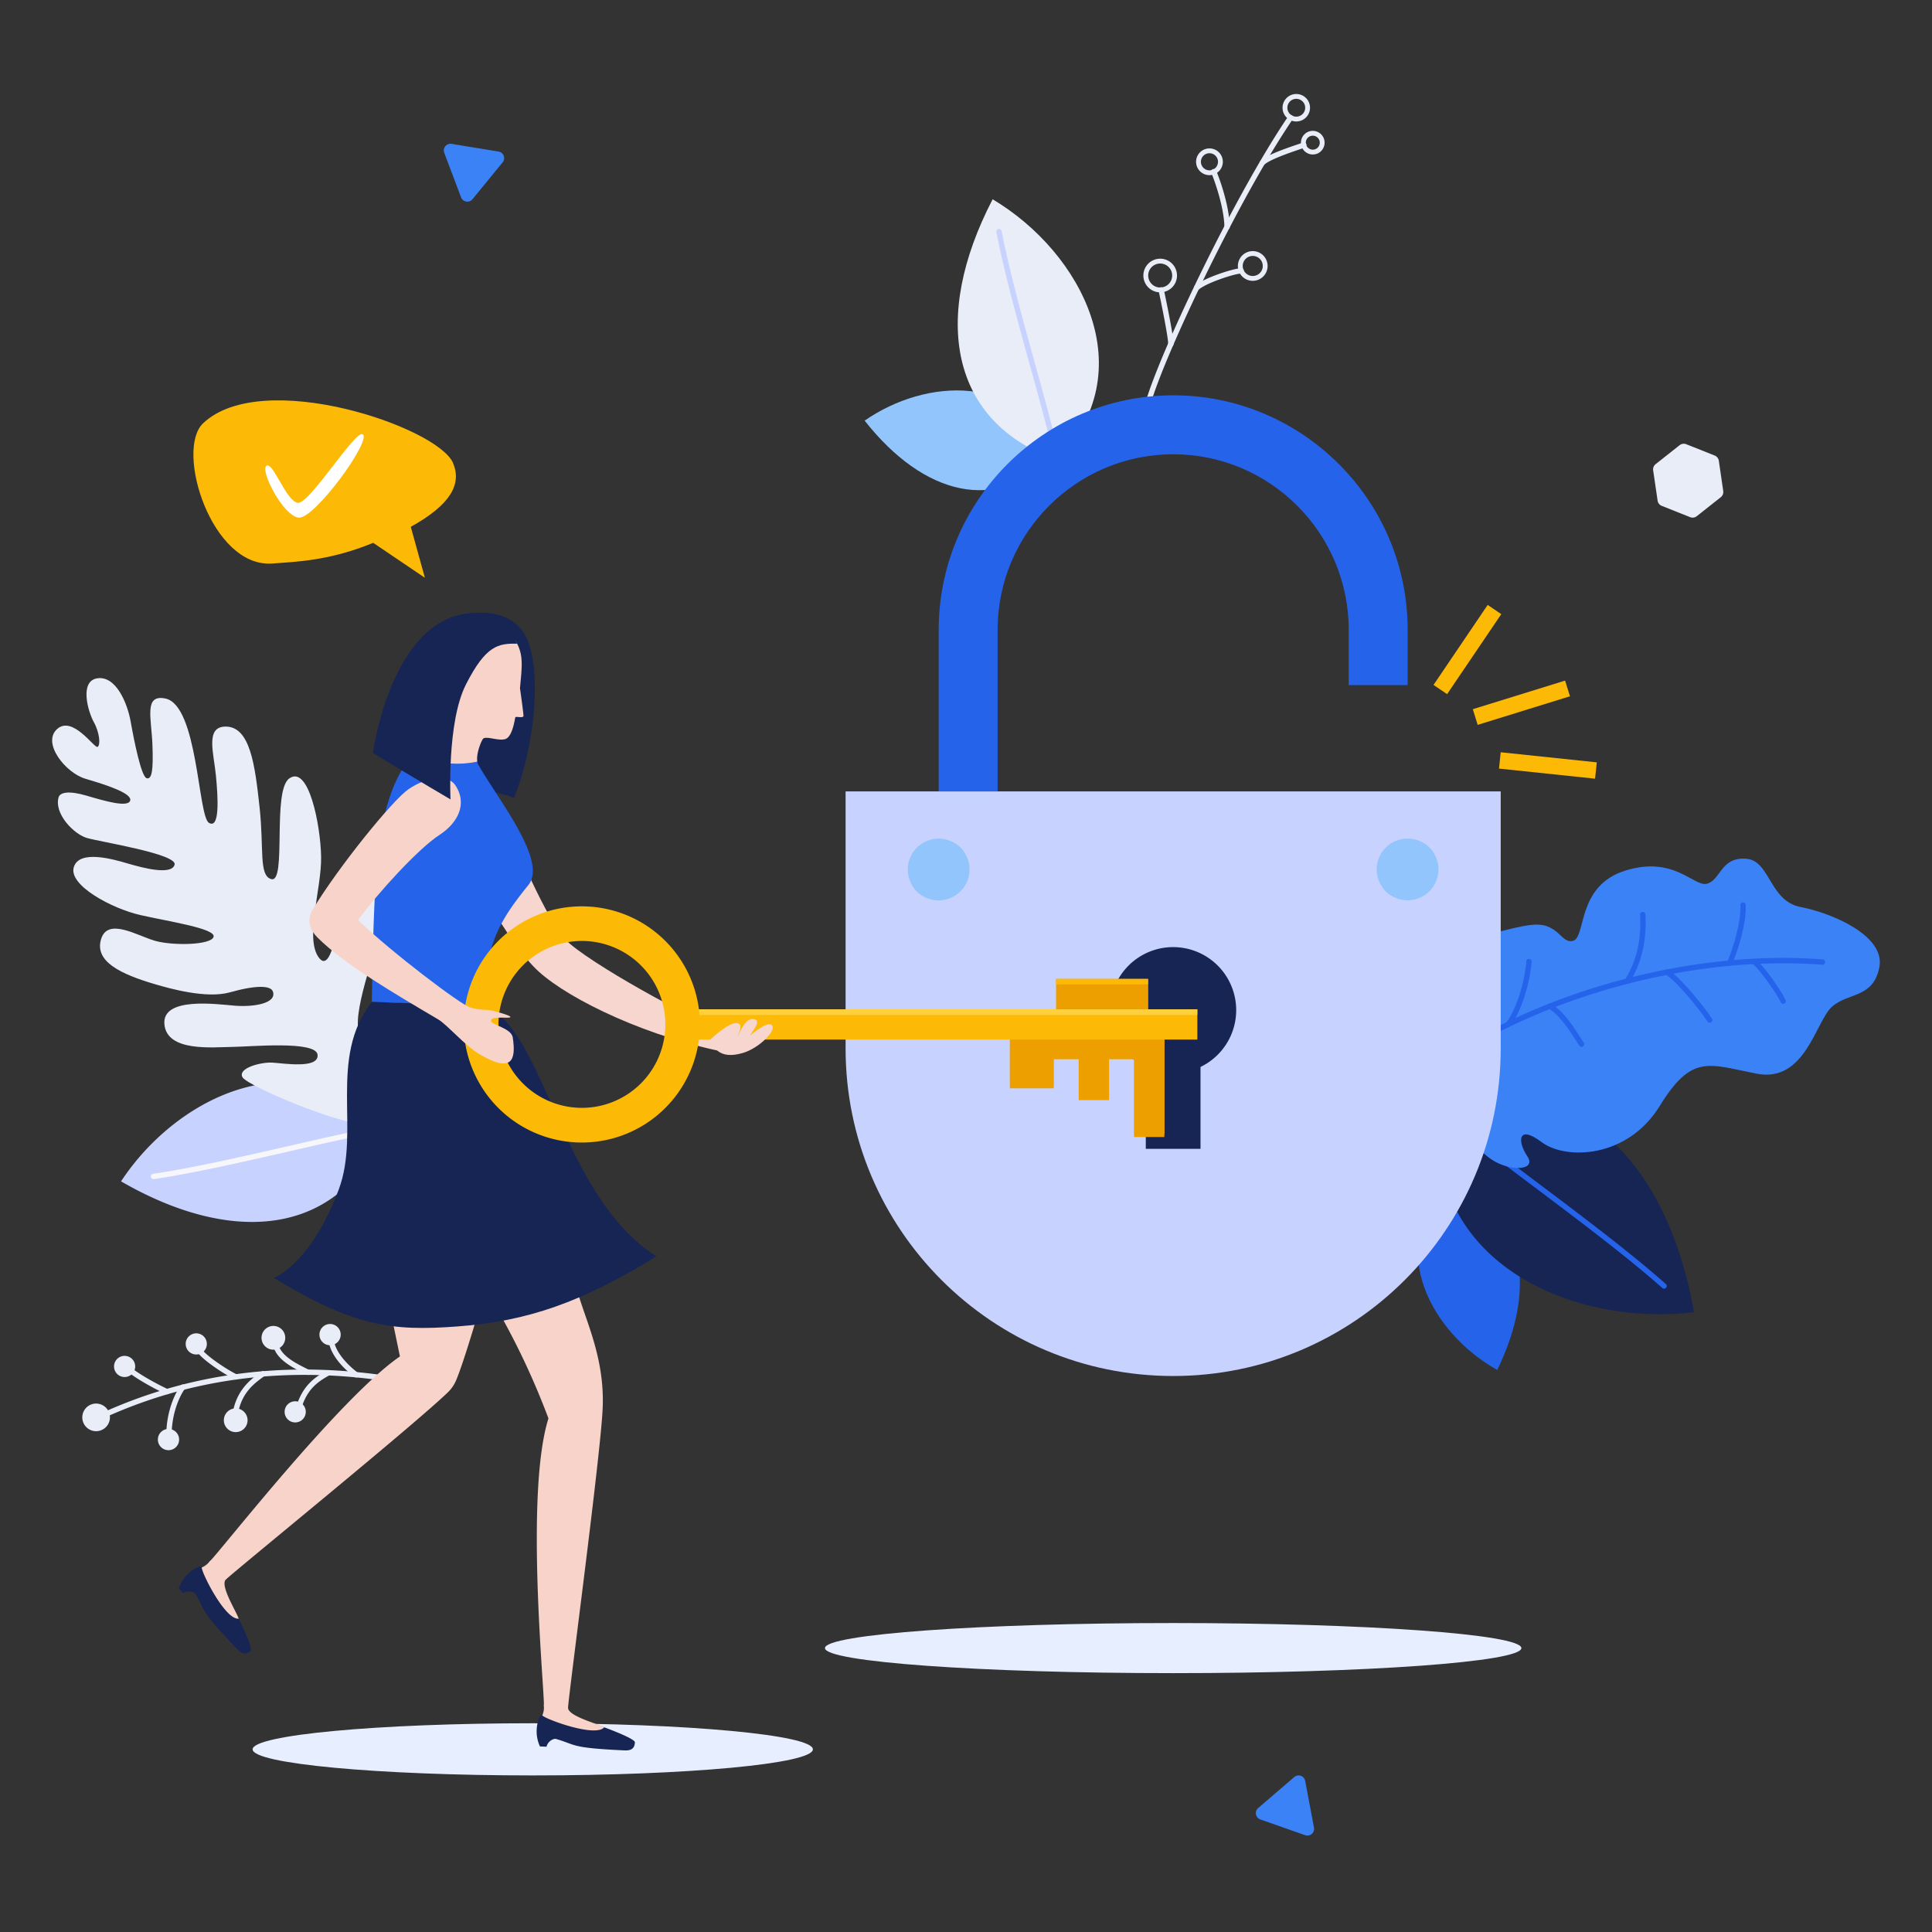 <svg id="SvgjsSvg1001" width="288" height="288" xmlns="http://www.w3.org/2000/svg" version="1.1" xmlns:xlink="http://www.w3.org/1999/xlink" xmlns:svgjs="http://svgjs.com/svgjs"><rect width="100%" height="100%" fill="#333333" stroke="none"/><defs id="SvgjsDefs1002"></defs><g id="SvgjsG1008"><svg xmlns="http://www.w3.org/2000/svg" viewBox="0 0 2000 2000" width="288" height="288"><g class="color000 svgShape" data-name="Secondary shapes" fill="#000000"><path d="M841.51 1810.91c0-14.93-129.86-27-290-27s-290 12.1-290 27 129.86 27 290.05 27 289.95-12.08 289.95-27ZM1574.93 1706.1c0-14.32-161.4-25.93-360.49-25.93S854 1691.78 854 1706.1s161.4 25.93 360.49 25.93 360.44-11.61 360.44-25.93Z" style="mix-blend-mode:multiply" fill="#e7eeff" class="colore7eeff svgShape"></path><path fill="#e9edf7" d="M1188.6 419.8a2.5 2.5 0 0 1-.76-.11 2.77 2.77 0 0 1-1.9-3.42c14.71-51.29 91.77-213.76 147.83-296.15a2.77 2.77 0 0 1 4.58 3.11c-55.81 82-132.47 243.6-147.09 294.57a2.77 2.77 0 0 1-2.66 2Z" class="colore9edf7 svgShape"></path><path fill="none" stroke="#e9edf7" stroke-linecap="round" stroke-linejoin="round" stroke-width="5" d="M1331.14 116.16a11.72 11.72 0 1 1 15.39 6.14 11.72 11.72 0 0 1-15.39-6.14ZM1241.58 171.92a11.35 11.35 0 1 1 14.91 6 11.35 11.35 0 0 1-14.91-6ZM1285 280.4a12.88 12.88 0 1 1 16.92 6.76 12.88 12.88 0 0 1-16.92-6.76ZM1187.33 291.1a14.91 14.91 0 1 1 19.57 7.82 14.91 14.91 0 0 1-19.57-7.82ZM1350.05 151.54a9.73 9.73 0 1 1 12.78 5.1 9.74 9.74 0 0 1-12.78-5.1Z" class="colorStrokee9edf7 svgStroke"></path><path fill="#e9edf7" d="M1306.68 171.42a2.77 2.77 0 0 1-1.91-4.77c6.17-5.85 23.24-12 38.75-17.24 2.08-.71 3.85-1.31 5.15-1.78a2.77 2.77 0 1 1 1.87 5.21c-1.32.47-3.12 1.08-5.24 1.8-10 3.42-30.91 10.51-36.72 16a2.75 2.75 0 0 1-1.9.78ZM1270.25 237.64a2.76 2.76 0 0 1-2.76-2.72c-.34-21.06-10.77-49.49-13.54-55.95a2.77 2.77 0 1 1 5.08-2.19c3.52 8.2 13.64 36.46 14 58.05a2.77 2.77 0 0 1-2.72 2.81ZM1238.68 300.86a2.77 2.77 0 0 1-1.89-4.79c8.66-8.08 40.3-18.37 48.19-18.43a2.77 2.77 0 0 1 0 5.53c-6.92.06-36.91 9.9-44.47 16.95a2.78 2.78 0 0 1-1.83.74ZM1212.06 359a2.77 2.77 0 0 1-2.74-2.79c0-7.51-8.06-47.07-10-55.52a2.76 2.76 0 1 1 5.39-1.23c1.51 6.66 10.17 48.16 10.12 56.79a2.77 2.77 0 0 1-2.77 2.75ZM111.13 1466a2.76 2.76 0 0 1-1.12-5.29c138.27-61.32 260.46-41.57 312.64-33.13a2.77 2.77 0 1 1-.88 5.46c-51.69-8.36-172.75-27.93-309.52 32.73a2.74 2.74 0 0 1-1.12.23Z" class="colore9edf7 svgShape"></path><path fill="#e9edf7" d="M174.93 1486.53h-.07a2.77 2.77 0 0 1-2.7-2.83c.62-26.23 11-44.53 14.91-49.37a2.77 2.77 0 1 1 4.29 3.49c-3.36 4.13-13.09 21.45-13.67 46a2.77 2.77 0 0 1-2.76 2.71ZM172.75 1443.36a2.72 2.72 0 0 1-1.17-.26c-11.19-5.27-32.72-16.64-42.47-25.82a2.77 2.77 0 0 1 3.8-4c8 7.58 26.91 18.19 41 24.85a2.76 2.76 0 0 1-1.18 5.26ZM244.15 1428.06a2.83 2.83 0 0 1-1.16-.26c-10.41-4.84-34.22-20.46-39.44-29.11a2.77 2.77 0 1 1 4.74-2.86c4.47 7.41 27.28 22.42 37 27a2.77 2.77 0 0 1-1.17 5.28ZM243 1471.42h-.23a2.76 2.76 0 0 1-2.53-3c2.22-27.65 18.8-40 27.71-46.57.88-.66 1.68-1.25 2.39-1.81a2.77 2.77 0 1 1 3.41 4.36c-.75.58-1.59 1.21-2.5 1.89-8.78 6.51-23.48 17.42-25.5 42.57a2.77 2.77 0 0 1-2.75 2.56ZM318.64 1423.31a2.88 2.88 0 0 1-1.26-.3c-.94-.49-1.93-1-2.94-1.49-13.26-6.67-31.43-15.8-32.2-32.81a2.77 2.77 0 1 1 5.53-.25c.62 13.78 17.11 22.06 29.16 28.12l3 1.5a2.77 2.77 0 0 1-1.26 5.23ZM308.77 1461.66a2.75 2.75 0 0 1-2.66-3.51c7-25 21.09-33 32.42-39.43a2.76 2.76 0 0 1 2.74 4.8c-11 6.27-23.46 13.37-29.84 36.12a2.76 2.76 0 0 1-2.66 2.02ZM368.64 1425.93a2.75 2.75 0 0 1-1.67-.56c-19.05-14.46-26.26-29-26.67-37.87a2.77 2.77 0 0 1 2.64-2.88 2.74 2.74 0 0 1 2.89 2.63c.43 9.37 10.26 22.92 24.49 33.71a2.77 2.77 0 0 1-1.68 5ZM374.11 1469a3.41 3.41 0 0 1-.55 0 2.77 2.77 0 0 1-2.17-3.26c1.59-7.9 8.67-27.57 39.94-39.55a2.77 2.77 0 0 1 2 5.17c-28.71 11-35.08 28.47-36.49 35.47a2.78 2.78 0 0 1-2.73 2.17ZM96.46 1481.24a14.3 14.3 0 1 1 17-10.91 14.31 14.31 0 0 1-17 10.91Z" class="colore9edf7 svgShape"></path><path fill="#e9edf7" d="M126.69 1425.25a10.95 10.95 0 1 1 13-8.35 10.94 10.94 0 0 1-13 8.35ZM172.16 1501a11 11 0 1 1 13-8.36 11 11 0 0 1-13 8.36ZM200.87 1401.92a10.95 10.95 0 1 1 13-8.35 10.94 10.94 0 0 1-13 8.35ZM303.29 1472.25a10.95 10.95 0 1 1 13-8.36 10.95 10.95 0 0 1-13 8.36ZM339.42 1392.36a11 11 0 1 1 13-8.36 11 11 0 0 1-13 8.36ZM241.37 1482.23a12.28 12.28 0 1 1 14.63-9.37 12.28 12.28 0 0 1-14.63 9.37ZM280.39 1396.89a12.28 12.28 0 1 1 14.62-9.37 12.27 12.27 0 0 1-14.62 9.37ZM371 1484.39a12.28 12.28 0 1 1 14.62-9.38 12.28 12.28 0 0 1-14.62 9.38Z" class="colore9edf7 svgShape"></path><path fill="#2563eb" d="M1496.94 1225.89c80.12 25.94 96.37 103.07 53 192.31-67.61-37.87-115.73-124.89-53-192.31Z" class="color6b67e9 svgShape"></path><path fill="#172554" d="M1490.63 1149c134.87-44.28 233.49 44.69 263 209.34-129.63 15.66-281.54-55.15-263-209.34Z" class="color362e94 svgShape"></path><path fill="#2563eb" d="M1722.63 1334a2.79 2.79 0 0 1-1.84-.69c-37-32.83-90-72.59-136.66-107.68-38.59-29-75.05-56.38-95.34-74.52a2.77 2.77 0 1 1 3.69-4.12c20.11 18 56.48 45.3 95 74.22 46.78 35.15 99.8 75 137 108a2.76 2.76 0 0 1-1.83 4.83Z" class="color5652cc svgShape"></path><path fill="#93c5fd" d="M1090.6 471.64c-58.16 60.55-134.38 41.52-195.52-36.2 63.41-44.16 162.39-49.44 195.52 36.2Z" class="colorced3f8 svgShape"></path><path fill="#3b82f6" d="M1482.92 1106.58c-8.62-33.73-2.21-123.8 71.61-142.74 33.41-8.57 42.68-8.85 54.25-1.17 7.53 5 11.32 13 19.22 11.41 14.44-3 3.27-57 54.65-72.88s71.12 17.94 84.95 13.49 13.82-27.23 39.46-25.79 24.11 43.6 56.81 50c34 6.65 88 30.17 81.63 62.45s-32.32 25.85-49.12 40.89-27.66 79.06-77.9 69.23c-49.92-9.77-67-20.71-100.41 33.53s-97.22 56.06-122.15 37.33-25.12-.67-14.91 14.51-17.91 16.16-36.89 3.51-50.38-51.42-61.2-93.77Z" class="color807dfb svgShape"></path><path fill="#2563eb" d="M1468.06 1118.51a2.77 2.77 0 0 1-1.62-5c63.57-45.79 136.47-79.55 216.67-100.34 69.47-18 140-24.94 203.79-20a2.77 2.77 0 0 1-.43 5.52c-63.24-4.85-133.08 2-202 19.88-79.54 20.62-151.82 54.09-214.83 99.47a2.7 2.7 0 0 1-1.58.47Z" class="color6b67e9 svgShape"></path><path fill="#2563eb" d="M1790.33 999.84a2.77 2.77 0 0 1-2.46-4c3.55-7 14.77-39 13.75-58.82a2.76 2.76 0 1 1 5.52-.29c1.09 21.12-10.5 54-14.34 61.6a2.75 2.75 0 0 1-2.47 1.51ZM1845.91 1039.15a2.78 2.78 0 0 1-2.51-1.61c-3.63-7.83-20.24-32.4-29.43-40.22a2.77 2.77 0 0 1 3.59-4.21c9.85 8.39 27 33.71 30.86 42.11a2.77 2.77 0 0 1-1.34 3.67 2.88 2.88 0 0 1-1.17.26ZM1684.47 1018.43a2.72 2.72 0 0 1-1.44-.41 2.76 2.76 0 0 1-.91-3.8c7.71-12.6 17.73-33.29 15.67-67.34a2.76 2.76 0 0 1 5.52-.33c2.41 39.72-11.81 62.93-16.48 70.56a2.76 2.76 0 0 1-2.36 1.32ZM1769.91 1058.69a2.76 2.76 0 0 1-2.29-1.22c-9.49-14.11-33.81-43.63-43.5-48.58a2.77 2.77 0 1 1 2.52-4.93c11 5.63 35.76 35.85 45.57 50.42a2.76 2.76 0 0 1-2.3 4.31ZM1637.21 1083.68a2.77 2.77 0 0 1-2.3-1.23c-1.32-2-2.69-4.09-4.14-6.35-7.18-11.14-16.12-25-27.68-32.12a2.77 2.77 0 1 1 2.9-4.71c12.63 7.77 21.94 22.23 29.43 33.84 1.43 2.23 2.79 4.33 4.08 6.26a2.77 2.77 0 0 1-2.29 4.31ZM1561.15 1063.35a2.81 2.81 0 0 1-1.74-.62 2.77 2.77 0 0 1-.4-3.89c9.79-12.06 19.21-40.62 21-63.65a2.76 2.76 0 1 1 5.51.43c-1.86 24-11.83 53.9-22.22 66.7a2.73 2.73 0 0 1-2.15 1.03Z" class="color6b67e9 svgShape"></path><path fill="#e9edf7" d="M1094.2 476.29c-110.67-39.18-130.39-147.26-66.63-270 92.82 55.36 156.58 178.44 66.63 270Z" class="colore9edf7 svgShape"></path><path fill="#c7d2fe" d="M1094.19 479.06a2.77 2.77 0 0 1-2.71-2.26c-4.1-21.93-14.13-58.19-24.76-96.58-12.9-46.65-27.53-99.53-35.26-139.92a2.76 2.76 0 1 1 5.43-1c7.69 40.18 22.29 92.93 35.17 139.48 10.65 38.51 20.72 74.88 24.86 97a2.77 2.77 0 0 1-2.21 3.23 3.15 3.15 0 0 1-.52.05ZM398 1168.41c-44.12 108.81-153 123.69-272.7 54.53 59.4-90.27 185.2-148.48 272.7-54.53Z" class="colordde2f8 svgShape"></path><path fill="#f6f6fb" d="M159 1220.59a2.76 2.76 0 0 1-.4-5.5c40.48-5.89 93.84-18.12 140.92-28.91 38.94-8.93 75.73-17.36 98.05-20.51a2.77 2.77 0 0 1 .77 5.48c-22.09 3.11-58.76 11.52-97.59 20.42-47.18 10.81-100.65 23.07-141.35 29Z" class="colorf6f6fb svgShape"></path><path fill="#e9edf7" d="M397.8 1164.33c14.06-5.74 53.05-143.21 27.24-152.38-20.09-7.15-28.12 14-30.44 21.91-3.64 12.46-10.45 43-19.24 38.85-15.92-7.52 11.16-82.57 16.62-101.26s11-56.47-3.15-72.71-21.76-21.19-29.52 12-14.85 100.6-29.41 80.34 3.12-71.26 2.52-104.21-12.94-95.47-33-81c-18 12.89-2.33 109-18.66 104.17-13.06-3.82-7.35-31.41-12.07-74.54s-9.61-83.78-35.49-83.34c-20.79.36-11.94 27.33-9.69 50.62s4.15 55.83-7.24 49S204.88 730 171.18 723.1c-22.3-4.57-14.5 19.95-13.41 47.19s-.55 36.9-6 35.31-12.88-38.11-16.43-58.26-15.55-47.86-34.45-45.19-9.86 34.37-3.8 45.31 7.17 23.95 3.9 25.72-25.82-32.91-41.86-18.49 8.75 45.48 29.44 51.53 48.41 14.94 46.2 22.49-26.16.54-45-5-27.63-3.4-29.1 1.63c-4.91 16.78 15.51 38.09 29.29 42.13s94 16.58 90.76 27.72-32.86 3.26-48.1-1.2-50.79-14.86-56.26 3.83 39.48 42.76 69 49.46 78.25 13.92 75.73 22.54-42.54 9.41-61 4-48.79-24.41-55.52-1.41 20.14 35.95 56.43 46.59c15.18 4.45 52.87 15.06 77 8.26 27.46-7.74 42.41-7.1 44.52-.8 4.21 12.55-20.87 16.13-39.33 14.63s-75.58-9.62-73 19.23 50.2 23.65 69.56 23.46 87.46-6.79 89 8.1-35.26 8.8-46.89 8.13-36.11 5.63-30.83 15.17 121.7 59.37 146.77 49.15Z" class="colore9edf7 svgShape"></path><path fill="#c7d2fe" d="M875.35 819.25v266.08c0 187.28 151.83 339.11 339.09 339.11s339.09-151.83 339.09-339.11V819.25Z" class="colordde2f8 svgShape"></path><path fill="#2563eb" d="M1457.2 709.2h-61V652c0-100.21-81.52-181.74-181.72-181.74S1032.73 551.83 1032.73 652v167.25h-61V652c0-133.87 108.89-242.77 242.75-242.77S1457.2 518.17 1457.2 652Z" class="color6b67e9 svgShape"></path><path fill="#172554" d="M1149.18 1045.7a65.26 65.26 0 1 1 65.26 65.26 65.28 65.28 0 0 1-65.26-65.26Z" class="color362e94 svgShape"></path><path fill="#172554" d="M1186.12 1048.96h56.64v140.3h-56.64z" class="color362e94 svgShape"></path><circle cx="971.69" cy="900.11" r="31.98" fill="#93c5fd" class="colorced3f8 svgShape" transform="rotate(-75.5 971.69 900.11)"></circle><path fill="#93c5fd" d="m989.09 873.31-44.21 44.2a32.09 32.09 0 0 0 9.41 9.41l44.21-44.2a32.09 32.09 0 0 0-9.41-9.41Z" class="colorbbc0e6 svgShape"></path><circle cx="1457.19" cy="900.11" r="31.98" fill="#93c5fd" class="colorced3f8 svgShape" transform="rotate(-67.39 1457.097 900.117)"></circle><path fill="#93c5fd" d="m1474.59 873.31-44.21 44.2a32.21 32.21 0 0 0 9.41 9.41l44.21-44.2a32 32 0 0 0-9.41-9.41Z" class="colorbbc0e6 svgShape"></path><path fill="#fcba06" d="M1524.93 718.98h100.01v16.99h-100.01z" class="colorfcba06 svgShape" transform="rotate(-17.21 1574.917 727.484)"></path><path fill="#fcba06" d="M1469.06 663.94h100.01v16.99h-100.01z" class="colorfcba06 svgShape" transform="rotate(-55.9 1519.017 672.435)"></path><path fill="#fcba06" d="M1552.36 783.93h100.01v16.99h-100.01z" class="colorfcba06 svgShape" transform="rotate(5.99 1602.483 792.494)"></path><path fill="#f6d6ce" d="M479.23 810.2c22.84-6.19 38 10.59 43.45 31.79 8.22 32.07 45.45 112.75 62.25 130.31 23.31 24.35 137.18 85.81 149.44 87.46s18.86 30 8.07 27.69c-85.33-18.45-164.2-59-190.4-87.22-33.61-35.19-78.17-121.3-84.29-142.61s-2.36-43.62 11.48-47.42Z" class="colorf6d6ce svgShape"></path><path fill="#172554" d="M456.55 645.56c12-10 62.19-22.7 84.4 7.73s13 120.39-9 172.86c-12.56-6.33-55.64-12-55.64-12Z" class="color20196f svgShape"></path><path fill="#2563eb" d="M384.88 1037.23c2.46-124.39 3.44-196.72 33.27-243.59 9.07-14.23 13-11.19 19.44-11.19 15.65 9.79 41.8 9.37 56.44 6a9.51 9.51 0 0 0 1 3C516.36 828.7 567 891.33 547 916.14c-28.15 34.91-48.42 64.86-42.85 125.73Z" class="color6b67e9 svgShape"></path><path fill="#f7d3c9" d="M437.63 782.44c9.06-21.23 6.65-42 2.66-56 0 0-8.44-20.14.26-49.44 11.09-37.41 62.86-43.72 84.63-24.11 18.39 19 15.53 32.28 13.11 59.57 0 0 3.84 27.07 3.6 28.75-.35 2.45-7.7.2-8.34 1.27s-2.22 16.4-8.37 21.47-22.52-3.31-25.43 1.23c-2.16 3.37-7 15.63-5.63 23.25-14.69 3.38-40.84 3.8-56.49-5.99ZM598.68 1340c9.55 31.4 27.52 68.58 25.17 118.52s-35.13 295-35.8 309.23l-25-1.17c.79-16.65-19.82-220.18 4.7-298.25a775.61 775.61 0 0 0-53.22-113.37Z" class="colorf7d3c9 svgShape"></path><path fill="#172554" d="M575.21 1800.06c-3.75-.18-8.62 3.77-9.42 8.15l-6.84-.32a37.45 37.45 0 0 1-1.94-26.07c2.66-9.08 4.91-6.77 7.19-4.27 5.23 4.68 27.35 7.18 29.44-.2 5.69 1.13 63.87 20.88 63.62 26.33-.41 8.83-7.35 8.48-12.07 8.26-55.79-2.62-48.19-5.7-69.98-11.88Z" class="color362e94 svgShape"></path><path fill="#f7d3c9" d="M588.05 1767.7c-1.52-8.5-25.53-16-25-1.17a19.86 19.86 0 0 1-1.7 9.3c5.23 4.67 55.29 22.76 64.17 12.26-5.66-3.4-37.89-11.48-37.47-20.39ZM414 1404.18l-12.5-60.34 98.32-1.39s-19.3 67.33-27.9 87a37.52 37.52 0 0 1-8.32 11.92c-36 34.71-219.54 183.88-229.81 193.79l-17.36-18c11.84-11.48 135.51-170.43 197.57-212.98Z" class="colorf7d3c9 svgShape"></path><path fill="#172554" d="M202.24 1649.83c-2.61-2.71-8.85-3.17-12.44-.53l-4.75-4.92a37.44 37.44 0 0 1 16.45-20.31c8.17-4.78 8.23-1.55 8.17 1.82.59 7 15 24 21.57 20.07 3.36 4.72 32.15 59 28.22 62.78-6.36 6.15-11.17 1.14-14.45-2.26-38.79-40.18-31.19-37.24-42.77-56.65Z" class="color362e94 svgShape"></path><path fill="#f7d3c9" d="M233.79 1635.09c4.73-7.23-7.65-29.11-17.36-18a19.87 19.87 0 0 1-7.64 5.6c.6 7 24.61 54.49 38.29 52.94-1.8-6.36-19.71-34.34-13.29-40.54Z" class="colorf7d3c9 svgShape"></path><path fill="#172554" d="M384.88 1037.23c16.66 0 119.3 4.64 119.3 4.64 61.3 30.35 77.73 196.81 175.33 258.71-77.36 47.6-133.31 67.24-206.5 72.59-67.66 5-107.07-.1-189.18-50.09 27.07-14.58 50.3-47.36 66.92-91.91 22.63-60.66-11.41-135.82 34.13-193.94Z" class="color362e94 svgShape"></path><path fill="#fcba06" d="M723.52 1076.18h321.91v47.48h45.4v-30.08h25.88v42.32h31.37v-42.32H1174v80.51h31.37v-97.91h34.13v-31.37h-51.09v-31.38h-95v31.38H723.53a122.25 122.25 0 1 0 0 31.37ZM516 1060.47a86.38 86.38 0 1 1 86.37 86.37 86.37 86.37 0 0 1-86.37-86.37Z" class="colorfcba06 svgShape"></path><path fill="#ed9f00" d="M1045.43 1076.18v50.44h45.4v-30.08h25.88v42.32h31.37v-42.32h25.88v80.51h31.37v-100.87h-159.9z" class="colored9f00 svgShape"></path><path fill="#ed9f00" d="M1125.16 981.6h31.37v95.05h-31.37z" class="colored9f00 svgShape" transform="rotate(90 1140.85 1029.12)"></path><path fill="#ffd03e" d="M724.03 1050.73h515.43v-5.92H723.53l.5 5.92z" class="colorffd03e svgShape"></path><path fill="#fcba06" d="M1093.32 1013.43h95.05v5.57h-95.05z" class="colorfcba06 svgShape" transform="rotate(180 1140.845 1016.22)"></path><path fill="#f6d6ce" d="M769.1 1090c16.62-4.91 34.56-22.89 30.17-28.48S776.49 1072 776.49 1072c1.66-3.71 13.62-16.92 2.54-17.18-8.78-.19-15.3 18.59-15.3 18.59.53-3.83 7-14.35-1.76-14.36s-26.68 17.1-26.68 17.1c2.96 6.85 8.35 21.41 33.81 13.85Z" class="colorf6d6ce svgShape"></path><path fill="#f7d3c9" d="M324 941c27.36-44.9 82.31-112.53 98.68-123.87 18.21-12.62 40.61-16.24 48.61-4.32 13.2 19.65 2.17 39.41-16.16 51.35-22.55 14.68-63.83 60.18-84.53 88.27 35.88 34.43 106.26 87.48 115.94 90.39 11.84 3.56 16.48 1.93 22.1 3.21 2.5.56 20.33 5 19.71 6.85s-18.88-1.43-20.05 3.32 21 7.63 22.51 17.8c3.6 23.82-1 37.09-34.51 17.32-15-8.84-33.26-30.47-42.76-36.08-45.69-27-97.23-57-125.06-84.91-12.73-12.8-7.55-24.23-4.48-29.33Z" class="colorf7d3c9 svgShape"></path><path fill="#172554" d="M535.28 666.37c-19.15-.39-32.23 1.36-53 42.31-19.85 39.11-15.91 118.86-15.91 118.86-18.67-10.82-80.37-48-80.37-48 7.68-49.59 35.81-141.62 102.14-144.71 31.43-1.5 39.92 14.98 47.14 31.54Z" class="color20196f svgShape"></path><path fill="#fcba06" d="M210.27 438.17c61.33-58 243.12 4.06 258.72 41.16 9.15 21.76-2.27 43-43.75 66.05l14.61 52.73-53.52-36.18c-45.12 18.62-79.71 19.59-104.43 21.41C218.89 588 181 465.89 210.27 438.17Z" class="colorfcba06 svgShape"></path><path fill="#ffffff" d="M276 482.06c6.8-3.95 20.64 37.75 32.62 38.47s58.64-74.44 66.57-71.1c11 4.67-49 87.42-65.71 86.41-16.07-.97-40.93-49.44-33.48-53.78Z" class="colorfff svgShape"></path><path fill="#e9edf7" d="m1775 471.54-29.41-11.68a6.89 6.89 0 0 0-6.85 1l-24.83 19.62a6.94 6.94 0 0 0-2.56 6.44l4.59 31.32a6.89 6.89 0 0 0 4.29 5.43l29.41 11.69a6.94 6.94 0 0 0 6.85-1l24.83-19.63a6.94 6.94 0 0 0 2.56-6.44l-4.55-31.29a7 7 0 0 0-4.33-5.46Z" class="colore9edf7 svgShape"></path><path fill="#3b82f6" d="m459.88 158.22 17.42 46.05a6.93 6.93 0 0 0 11.84 1.94l31.17-38.12a6.92 6.92 0 0 0-4.24-11.22l-48.6-7.93a6.92 6.92 0 0 0-7.59 9.28ZM1339.79 1839.61l-37.34 32.08a6.92 6.92 0 0 0 2.22 11.79l46.45 16.31a6.94 6.94 0 0 0 9.11-7.82l-9.12-48.38a6.92 6.92 0 0 0-11.32-3.98Z" class="color807dfb svgShape"></path></g></svg></g></svg>